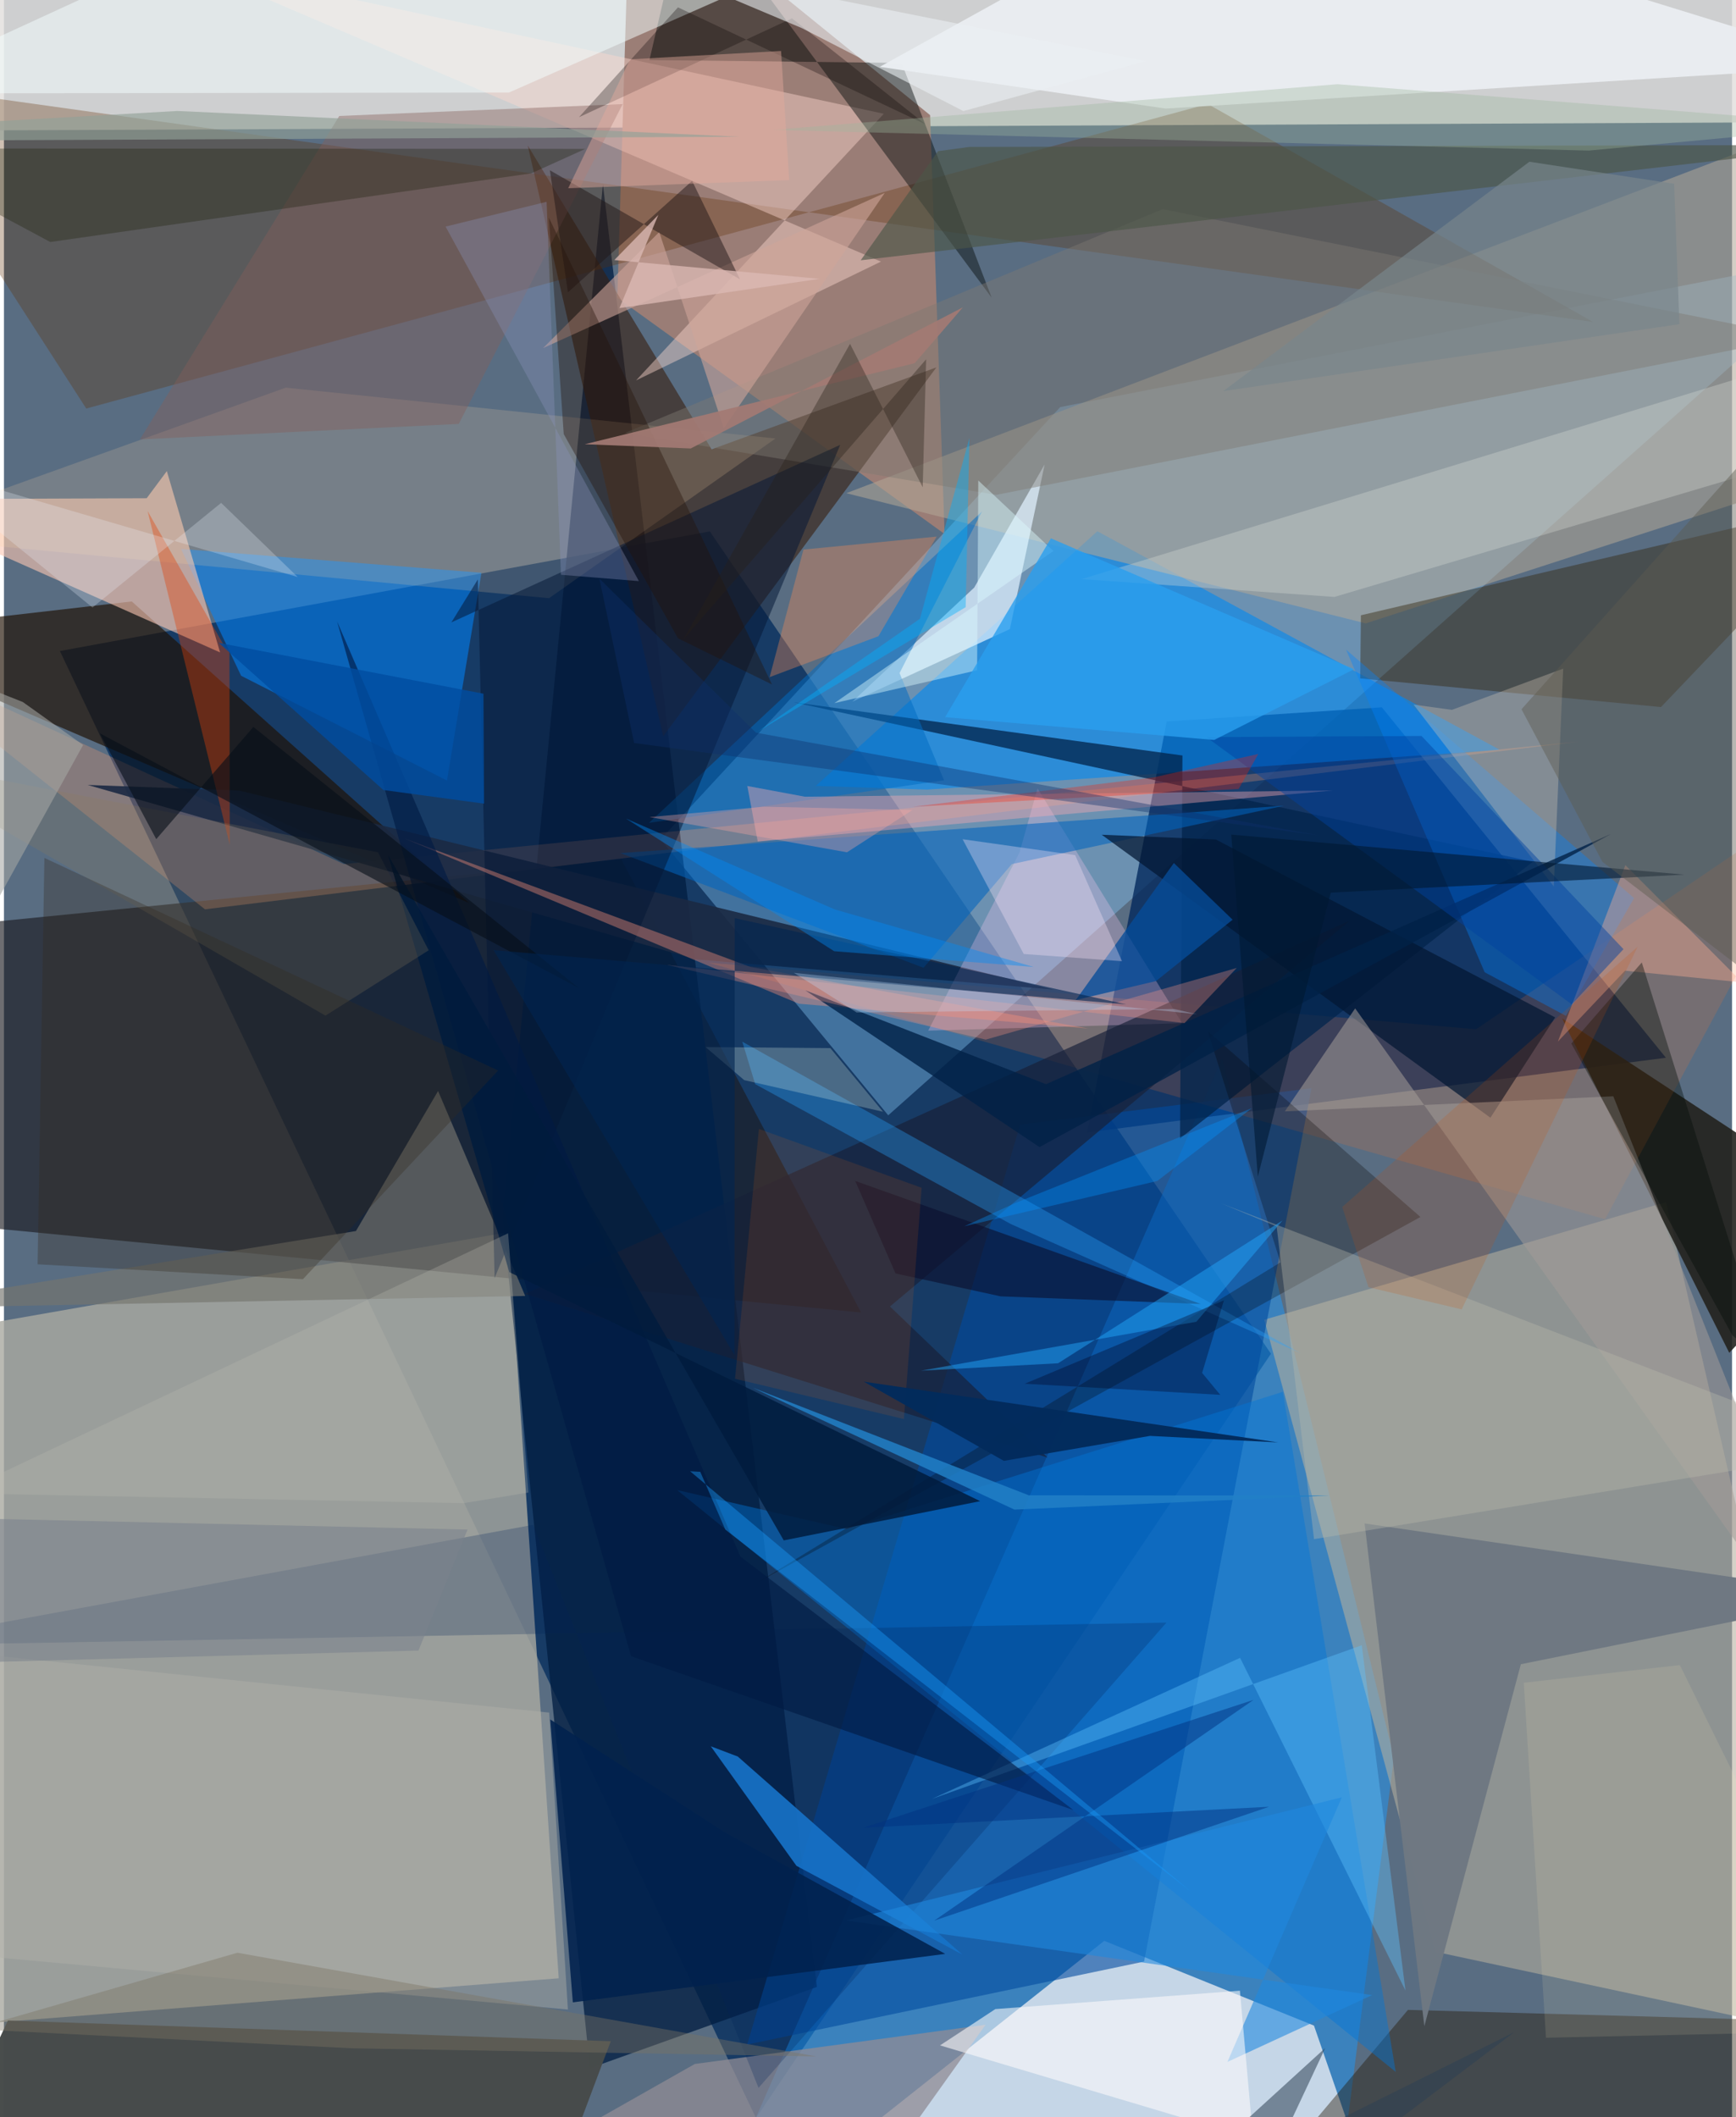 <svg xmlns="http://www.w3.org/2000/svg" width="228" height="278" viewBox="0 0 836 1024"><path fill="#596d82" d="M0 0h836v1024H0z"/><path fill="#173b64" fill-opacity=".988" d="M27.059 314.88l314.417-57.851L612.937 654.77 363.81 1024.422z"/><path fill="#e3e0de" fill-opacity=".851" d="M-23.713 63.146l-20.36-96.566L833.728-62 898 58.992z"/><path fill="#1b9bff" fill-opacity=".475" d="M672.447 850.106L642.384 1086l-294.752-25.167 241.663-548.875z"/><path fill="#a9a9a1" fill-opacity=".808" d="M268.382 956.83l-322.958 25.31-2.524-333.382 301.089-52.79z"/><path fill="#8bd0ff" fill-opacity=".373" d="M427.785 539.431L898 121.436l-387.006 75.453-193.345 209.055z"/><path fill="#e3e7f0" fill-opacity=".824" d="M346.487 1086l185.811-147.283 101.447 40.989 28.488 82.34z"/><path fill="#00275b" fill-opacity=".78" d="M666.562 342.103L804.005 511.6l-280.02 36.15 38.522-198.8z"/><path fill="#b5ae9e" fill-opacity=".573" d="M804.093 581.395L898 988.07l-205.325-44.036-82.987-305.714z"/><path fill="#1c1c22" fill-opacity=".639" d="M-62 451.534l40.553 140.99 436.079 42.27-116.026-219.286z"/><path fill="#9b7e76" fill-opacity=".996" d="M296.733 143.988l158.326 114.288-7.018-202.583L302.981-62z"/><path fill="#001c40" fill-opacity=".749" d="M289.76 89.134l103.53 871.89-109.803 39.299-42.32-411.515z"/><path fill="#0089f1" fill-opacity=".596" d="M392.735 380.117l53.849 1.79 277.084-19.218-194.716-105.731z"/><path fill="#0085fe" fill-opacity=".545" d="M114.72 326.833l99.598 50.702 16.67-100.505-145.36-11.54z"/><path fill="#b2a797" fill-opacity=".553" d="M847.724 70.484L407.48 238.54l251.325 62.97 213.408-69.133z"/><path fill="#381e10" fill-opacity=".6" d="M342.347 217.323l108.747-39.64-132.157 178.45L253.375 70.35z"/><path fill="#004a9f" fill-opacity=".596" d="M359.538 988.865l192.019-40.122 81.003-422.42-140.95 17.635z"/><path fill="#23221d" fill-opacity=".898" d="M898 587.187l-63.347 67.117-76.233-152.19-4.625-9.569z"/><path fill="#1f1002" fill-opacity=".659" d="M-47.11 303.44l41.636 34.153 230.63 99.223L61.83 290.902z"/><path fill="#5f2e00" fill-opacity=".298" d="M-62 39.535l830.743 116.177L582.365 50.293 39.8 197.586z"/><path fill="#fcc6b2" fill-opacity=".6" d="M69.041 240.982L-62 241.478l166.562 74.081-25.765-87.705z"/><path fill="#474b4a" fill-opacity=".988" d="M-27.59 1040.05l287.63 36.43 33.514-89.21L1.922 977.252z"/><path fill="#231400" fill-opacity=".408" d="M679.213 972.113l-91.01 108.197L850.14 1086l31.646-108.262z"/><path fill="#0077d8" fill-opacity=".435" d="M325.67 720.69l347.628 281.413-54.61-328.932-211.27 66.34z"/><path fill="#fdd9d0" fill-opacity=".435" d="M85.594-18.29l340.054 73.32-119.854 128.959 118.478-57.463z"/><path fill="#33250e" fill-opacity=".435" d="M656.45 297.59l-.34 30.522 145.517 13.867L898 240.967z"/><path fill="#070e0f" fill-opacity=".463" d="M331.46-53.492l-19.194 82.527 122.01 1.406 43.546 113.53z"/><path fill="#e0f1ff" fill-opacity=".722" d="M486.629 304.287l-76.177 35.08 58.94-55.179 34.061-59.565z"/><path fill="#ffa06f" fill-opacity=".267" d="M761.842 358.67L97.243 439.81-62 313.56l226.414 104.359z"/><path fill="#ff7128" fill-opacity=".169" d="M340.726 465.607l371.378 32.206 176.413-119.714-113.961 211.594z"/><path fill="#02244c" fill-opacity=".757" d="M568.946 550.615l1.18-185.21-188.04-25.73 357.539 77.118z"/><path fill="#0082ff" fill-opacity=".361" d="M755.656 491.363L788.62 434.4 649.262 314.205l67.054 156.033z"/><path fill="#e9ecf0" fill-opacity=".98" d="M561.978 52.511L898 31.811 593.952-62 423.695 32.339z"/><path fill="#fed3a4" fill-opacity=".18" d="M-62 258.683l325.702 30.646 109.555-77.247-236.915-24.594z"/><path fill="#74756e" fill-opacity=".655" d="M170.275 595.41l39.744-67.74 42.152 99.138L-62 632.95z"/><path fill="#1b2942" fill-opacity=".906" d="M113.82 382.38l393.83 96.235-172.924-14.6L40.5 379.655z"/><path fill="#6f7882" fill-opacity=".984" d="M658.24 736.836l28.906 243.172 46.69-175.081L898 771.823z"/><path fill="#ffcaf2" fill-opacity=".278" d="M447.128 498.488l44.185-86.223 8.708-30.937 69.92 113.545z"/><path fill="#8f8b95" fill-opacity=".753" d="M398.7 1086l76.194-106.712-140.673 18.983L179.348 1086z"/><path fill="#002159" fill-opacity=".243" d="M562.365 784.799L-62 795.994l317.966-58.483 109.074 272.318z"/><path fill="#1773c8" fill-opacity=".898" d="M355.019 849.581l108.643 95.79-80.274-42.933-41.446-57.816z"/><path fill="#172038" fill-opacity=".671" d="M428.612 631.9l76.273 73.087L252.13 625.8l398.907-180.508z"/><path fill="#0063be" fill-opacity=".565" d="M298.26 412.614l321.068-22.933-131.76 28.247-42.71 50.148z"/><path fill="#021733" fill-opacity=".722" d="M719.104 540.596l31.33-48.505-164.167-86.057-55.207-2.302z"/><path fill="#f3feff" fill-opacity=".506" d="M244.291 44.762L486.498-62H171.186L-62 45.203z"/><path fill="#28a1fd" fill-opacity=".353" d="M487.05 592l140.314 62.58-270.17-150.748 6.232 20.526z"/><path fill="#dbded9" fill-opacity=".325" d="M521.358 280.097l122.287 8.614L898 213.19l-20.314-41.947z"/><path fill="#d8cbb8" fill-opacity=".333" d="M754.321 323.384l-4.548 105.383-67.845-87.985 18.55 2.558z"/><path fill="#a29c97" fill-opacity=".549" d="M898 829.964L653.677 487.72l-34.018 49.82 158.9-7.308z"/><path fill="#006bc2" fill-opacity=".522" d="M454.786 377.404l-142.75 20.585L473.14 247.397l-39.878 78.156z"/><path fill="#fdabb2" fill-opacity=".4" d="M359.61 380.149l5.043 26.86L642.91 382.33l-255.44 3.01z"/><path fill="#7d7972" fill-opacity=".439" d="M560.58 101.135l307.424 61.888-387.98 76.33-179.594-29.967z"/><path fill="#070201" fill-opacity=".271" d="M617.516 610.57L364.528 765.429l320.717-176.821-102.894-89.855z"/><path fill="#845f59" fill-opacity=".408" d="M162.217 56.09L65.775 212.528l154.24-7.479 79.308-154.702z"/><path fill="#cfa499" fill-opacity=".596" d="M317.01 112.232L260.8 168.36l165.317-75.065-77.872 113.844z"/><path fill="#041736" fill-opacity=".525" d="M237.355 618.146l167.202-402.998-188.098 85.87 12.809-20.8z"/><path fill="#b9baad" fill-opacity=".361" d="M633.776 744.433l-18.093-151.244-26.577-11.061L898 701.204z"/><path fill="#e14108" fill-opacity=".384" d="M109.091 314.475l.151 94.088-39.745-161.36 37.34 65.716z"/><path fill="#fd8e54" fill-opacity=".341" d="M386.78 265.804l-16.366 61.697 52.625-19.78 28.187-48.188z"/><path fill="#5fc2ff" fill-opacity=".396" d="M598.005 801.837l80.013 160.911-21.146-166.997-207.886 74.296z"/><path fill="#1f89de" fill-opacity=".588" d="M407.428 928.856l239.797-59.564-55.346 127.983 70.034-32.322z"/><path fill="#fffbfb" fill-opacity=".573" d="M597.921 962.837l6.38 71.62-151.46-45.174 26.76-17.56z"/><path fill="#00224e" fill-opacity=".878" d="M275.204 968.476l-10.93-136.84 84.188 54.438 106.899 58.947z"/><path fill="#ef8b78" fill-opacity=".416" d="M193.729 405.543l167.409 62.137 163.545 29.803-140.147-12.027z"/><path fill="#1c1f07" fill-opacity=".314" d="M255.068 83.861l26.17-11.842L-62 71.804l84.397 45.244z"/><path fill="#0a102d" fill-opacity=".62" d="M578.995 630.68l-167.17-59.49 19.503 44.73 50.82 11.077z"/><path fill="#ddfaff" fill-opacity=".435" d="M471.352 232.402l-.571 91.778-69.07 15.907 105.992-73.593z"/><path fill="#001a43" fill-opacity=".631" d="M161.167 300.59l142.18 500.455 214.057 74.432-161.12-122.606z"/><path fill="#002147" fill-opacity=".796" d="M387.62 478.97l116.515 45.41 273.329-121.04L500.97 554.813z"/><path fill="#011c3e" fill-opacity=".851" d="M377.25 745.037l95.022-18.975-227.819-110.797-58.662-201.778z"/><path fill="#fcad94" fill-opacity=".392" d="M784.223 469.487l-32.502 34.319 32.672-85.365 56.547 56.715z"/><path fill="#211818" fill-opacity=".494" d="M332.918 87.488l23.148 47.597-91.95-52.718 8.72 59.017z"/><path fill="#b0b1a9" fill-opacity=".443" d="M272.824 971.943L-6.4 946.46-49.185 796.2l312.95 32.124z"/><path fill="#4c5647" fill-opacity=".635" d="M466.92 71.072l-15.047 2.043-37.413 52.776 479.151-55.78z"/><path fill="#003281" fill-opacity=".494" d="M415.71 884.021l188.818-61.861-154.493 106.788 161.971-55.075z"/><path fill="#000b07" fill-opacity=".384" d="M853.3 659.796l-60.962-194.292-34.087 39.223 77.968 141.22z"/><path fill="#064d99" fill-opacity=".776" d="M565.965 417.418l-47.418 66.243 38.763-9.147 37.078-29.682z"/><path fill="#8f7f5b" fill-opacity=".235" d="M180.953 412.215L-62 365.742 155.546 491.23l49.921-31.612z"/><path fill="#1a9bfb" fill-opacity=".416" d="M336.86 711.87l-4.925-.276L574.369 915.03 348.965 739.81z"/><path fill="#23aaff" fill-opacity=".459" d="M618.502 590.316l-41.65 48.962-133.154 23.666 66.259-3.577z"/><path fill="#e1f6e7" fill-opacity=".255" d="M399.777 506.935l-60.358-.51 18.696 15.996 67.151 15.29z"/><path fill="#e8620e" fill-opacity=".133" d="M353.673 666.858l81.69 19.488 8.586-111.848-78.727-28.492z"/><path fill="#090002" fill-opacity=".29" d="M278.169 56.696L381.22 8.87l64.526 51.207L326.07 3.558z"/><path fill="#2e4053" fill-opacity=".537" d="M547.229 1074.387l183.466-91.537L594.398 1086l44.794-95.45z"/><path fill="#9fb69e" fill-opacity=".357" d="M645.16 40.73L898 60.61 766.64 72.826 371.407 62.85z"/><path fill="#060f19" fill-opacity=".596" d="M73.673 405.867l-27.299-51.194 232.091 123.45-157.801-126.535z"/><path fill="#231106" fill-opacity=".376" d="M270.804 209.957l55.29 98.777 45.48 22.34-107.96-225.826z"/><path fill="#cd4c00" fill-opacity=".173" d="M705.207 633.311l-45.096-10.736-12.694-38.802 142.942-125.912z"/><path fill="#0043a0" fill-opacity=".459" d="M758.453 485.755l-176.742-129.23 104.062-.565 97.711 103.122z"/><path fill="#e4aa9c" fill-opacity=".443" d="M379.878 87.113l-3.93-62.464-73.085 4.037-29.902 62.36z"/><path fill="#001832" fill-opacity=".596" d="M606.587 569.065l35.319-137.331 171.085-8.7-219.264-19.366z"/><path fill="#032b5c" fill-opacity=".98" d="M554.404 694.496l-70.695 12.067-67.72-38.293L616.4 697.644z"/><path fill="#7b7463" fill-opacity=".408" d="M112.953 944.467l-128.227 36.967 183.426 9.242 224.966 3.953z"/><path fill="#fe9684" fill-opacity=".314" d="M596.396 468.16L474.95 502.83l-154.09-36.135 250.261 28.132z"/><path fill="#ffeafc" fill-opacity=".318" d="M463.755 405.902l54.462 7.692 22.665 51.304-47.543-3.491z"/><path fill="#eaeff3" fill-opacity=".592" d="M552.364 29.555L308.808-18.93l77.152 32.51 78.175 40.142z"/><path fill="#2280c6" fill-opacity=".847" d="M495.81 723.23l145.47.096-152.425 6.818-126.66-58.962z"/><path fill="#5d5a4e" fill-opacity=".435" d="M734.144 343.04L898 159.493V512.38l-124.713-95.535z"/><path fill="#8c93bc" fill-opacity=".341" d="M269.456 277.997l37.707 3.07-93.511-171.471 48.865-11.992z"/><path fill="#004da0" fill-opacity=".812" d="M183.559 382.101l48.712 6.604-.304-53.184-128.082-24.599z"/><path fill="#2a9fee" fill-opacity=".8" d="M506.489 260.372l146.673 63.291-67.692 34.222-130.176-11.014z"/><path fill="#bcbab0" fill-opacity=".286" d="M253.72 721.893l-31.348 5.14-244.352-4.781 265.87-125.76z"/><path fill="#002550" fill-opacity=".612" d="M353.401 655.407l.143-211.318 189.35 41.708-306.02-26.242z"/><path fill="#33291f" fill-opacity=".318" d="M16.282 611.498l128.347 7.21 94.428-100.924-219.495-102.85z"/><path fill="#fdecb7" fill-opacity=".122" d="M735.243 813.89l75.511-8.548L898 982.24l-152.01 3.347z"/><path fill="#dbb9b4" fill-opacity=".784" d="M316.567 103.932l-18.816 45.09 96.865-14.157-99.337-9.084z"/><path fill="#a27a73" fill-opacity=".929" d="M463.89 148.658l-131.658 68.254-51.263-2.054 159.611-39.186z"/><path fill="#282017" fill-opacity=".361" d="M409.307 166.291l-80.469 142.797L446.125 173.79l-1.654 61.902z"/><path fill="#00affd" fill-opacity=".416" d="M465.249 293.668l-100.573 60.149 78.464-54.55 23.919-87.413z"/><path fill="#a6a8a3" fill-opacity=".569" d="M38.294 360.317L9.124 339.54-62 311.373v230.54z"/><path fill="#ff1d00" fill-opacity=".294" d="M556.2 375.998l50.62-11.33-9.503 16.931-157.84 8.633z"/><path fill="#79858b" fill-opacity=".675" d="M737.96 78.231l70.02 10.652 2.548 67.901L589.9 189.162z"/><path fill="#bedfff" fill-opacity=".302" d="M566.09 488.023l-153.597 1.672-30.351-19.165 194.975 20.01z"/><path fill="#eef4ff" fill-opacity=".255" d="M142.128 279.094l-37.063-35.872-62.231 50.602-84.388-68.5z"/><path fill="#fea9a2" fill-opacity=".341" d="M407.838 412.229l31.682-20.456-71.893-1.603-55.339 5.022z"/><path fill="#91a197" fill-opacity=".647" d="M-62 61.96l56.096 5.896 361.782-1.716-272.07-12.464z"/><path fill="#0f2f6b" fill-opacity=".388" d="M304.856 359.365L288.05 279.87l75.757 74.489 271.876 49.635z"/><path fill="#0093ff" fill-opacity=".353" d="M557.924 571.203l-93.351 21.89 24.96-11.353 114.163-45.768z"/><path fill="#000120" fill-opacity=".341" d="M579.638 664.032l8.753 10.599-94.567-5.367 96.354-40.326z"/><path fill="#7a828c" fill-opacity=".557" d="M224.258 739.788l-23.727 58.534-208.351 5.561-54.18-70.54z"/><path fill="#018af6" fill-opacity=".412" d="M401.62 460.066l-100.71-64.167 100.975 43.946 96.294 27.85z"/></svg>